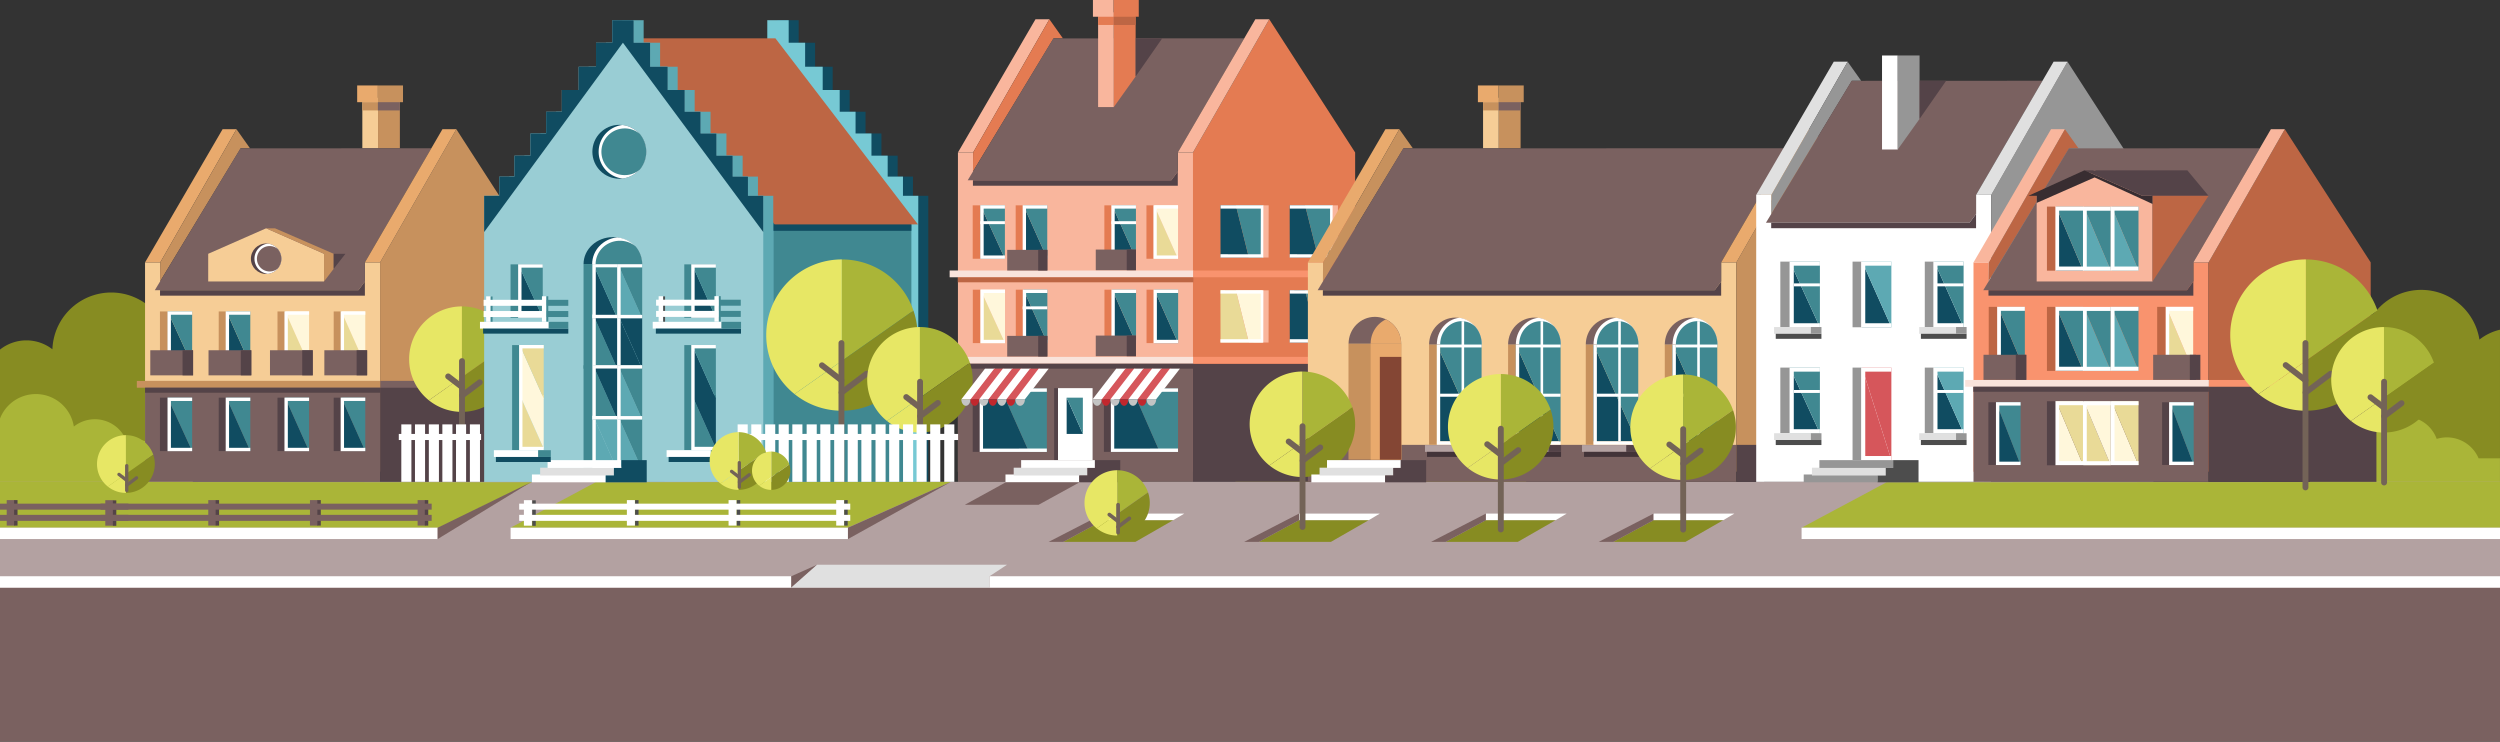 <svg xmlns="http://www.w3.org/2000/svg" viewBox="0 0 2834.65 840.95"><rect x="0" y="0" width="2834.65" height="840.95" fill="#333333" stroke="none"/><defs><style>.cls-1{fill:#878c22;}.cls-2{fill:#aab538;}.cls-3{fill:#f6cd96;}.cls-4{fill:#7a6160;}.cls-5{fill:#c7915d;}.cls-6{fill:#544348;}.cls-7{fill:#e9aa6d;}.cls-8{fill:#e7e765;}.cls-9{fill:#736357;}.cls-10{fill:#104c61;}.cls-11{fill:#77c9d4;}.cls-12{fill:#408891;}.cls-13{fill:#bd6644;}.cls-14{fill:#5da9b3;}.cls-15{fill:#99cdd4;}.cls-16{fill:#f9b69d;}.cls-17{fill:#e47b52;}.cls-18{fill:#e9da97;}.cls-19{fill:#fff7db;}.cls-20{fill:#fff;}.cls-21{fill:#f9e3db;}.cls-22{fill:#f9936e;}.cls-23{fill:#b3a1a1;}.cls-24{fill:#4d4d4d;}.cls-25{fill:#d6565b;}.cls-26{fill:#c4c4c4;}.cls-27{fill:#c1272d;}.cls-28{fill:#e0e0e0;}.cls-29{fill:#969696;}.cls-30{fill:#382d31;}.cls-31{fill:#423338;}.cls-32{fill:#844634;}</style></defs><title>Ресурс 1</title><g id="Слой_2" data-name="Слой 2"><g id="Слой_1-2" data-name="Слой 1"><path class="cls-1" d="M301.37,530.93a59.51,59.51,0,0,0,28.52-7.23h68.48V447.78h-42A59.85,59.85,0,0,0,283.7,414a58.69,58.69,0,0,0-91.64-25.95,66.74,66.74,0,0,0-132.63,8A48.06,48.06,0,0,0,0,396.39V523.7H272.85A59.51,59.51,0,0,0,301.37,530.93Z"/><path class="cls-1" d="M1662.4,413.11a66.74,66.74,0,0,0-132.63,8,48.11,48.11,0,0,0-75.66,51.66h-53.22v75.92h329.57V409.63a58.66,58.66,0,0,0-68.06,3.47Z"/><path class="cls-2" d="M155.17,577.07a38.89,38.89,0,0,0,18.64-4.73h44.76V522.72H191.14a39.12,39.12,0,0,0-47.51-22.06,38.36,38.36,0,0,0-59.9-17A43.62,43.62,0,0,0,0,474.58v97.76H136.53A38.89,38.89,0,0,0,155.17,577.07Z"/><path class="cls-1" d="M2745.38,328.68a66.73,66.73,0,0,0-66.69,64.44,48.06,48.06,0,0,0-59.43.28V520.7h215.38V373.86a58.53,58.53,0,0,0-23.32,11.22A66.76,66.76,0,0,0,2745.38,328.68Z"/><path class="cls-2" d="M2774.43,495.93a39.06,39.06,0,0,0-11.55,1.74,38.36,38.36,0,0,0-59.9-17,43.62,43.62,0,0,0-83.73-9.12v97.76h136.53a39.13,39.13,0,0,0,37.28,0h41.57V519.72H2810.4A39.08,39.08,0,0,0,2774.43,495.93Z"/><polygon class="cls-3" points="413.74 319.13 181.68 319.13 181.68 297.53 164.46 297.54 164.46 534.85 181.68 534.72 413.74 534.72 413.74 534.85 430.97 534.72 430.97 319.13 430.97 297.53 413.74 297.54 413.74 319.13"/><rect class="cls-4" x="164.46" y="431.94" width="266.51" height="114.4"/><polygon class="cls-5" points="430.97 297.53 430.97 534.72 614.82 534.72 614.82 297.53 517.42 146.5 430.97 297.53"/><rect class="cls-6" x="430.97" y="431.94" width="190.35" height="114.4"/><polygon class="cls-7" points="164.46 297.54 181.68 297.53 268.14 146.5 252.38 146.5 164.46 297.54"/><polygon class="cls-5" points="181.68 297.53 181.45 319.13 272.93 168.1 283.44 168.1 268.14 146.5 181.68 297.53"/><rect class="cls-3" x="410.84" y="110.89" width="17.79" height="57.27"/><rect class="cls-5" x="428.63" y="110.89" width="24.77" height="57.27"/><rect class="cls-7" x="404.98" y="96.89" width="23.47" height="18.98"/><rect class="cls-5" x="428.46" y="96.89" width="28.49" height="18.98"/><polygon class="cls-4" points="272.65 168.21 175.51 329.06 406.43 329.06 413.74 319.13 413.74 297.54 489.09 168.1 272.65 168.21"/><polygon class="cls-7" points="413.74 297.54 430.97 297.53 517.42 146.5 501.66 146.5 413.74 297.54"/><polygon class="cls-6" points="181.45 329.06 181.45 335.26 413.74 335.26 413.74 319.13 406.43 329.06 181.45 329.06"/><rect class="cls-5" x="410.84" y="115.87" width="17.79" height="9.34"/><rect class="cls-4" x="428.46" y="115.87" width="24.93" height="9.34"/><polygon class="cls-3" points="236.08 287.76 236.08 319.13 367.41 319.13 367.41 287.76 301.75 258.86 236.08 287.76"/><polygon class="cls-5" points="301.75 258.86 367.41 287.76 367.41 319.13 378.36 304.76 378.36 287.76 311.77 258.86 301.75 258.86"/><rect class="cls-5" x="155.17" y="431.94" width="276.36" height="7.67"/><rect class="cls-4" x="431.53" y="431.94" width="189.79" height="7.67"/><rect class="cls-6" x="164.46" y="439.61" width="267.07" height="5.72"/><path class="cls-2" d="M523.71,347.42V427.6l56.6-39.76A59.84,59.84,0,0,0,523.71,347.42Z"/><path class="cls-1" d="M523.71,427.6V467a59.85,59.85,0,0,0,56.6-79.2Z"/><path class="cls-8" d="M523.71,467V427.6l-37.42,26.29A59.56,59.56,0,0,0,523.71,467Z"/><path class="cls-8" d="M463.9,407.23a59.7,59.7,0,0,0,22.39,46.66l37.42-26.29V347.42A59.81,59.81,0,0,0,463.9,407.23Z"/><path class="cls-9" d="M523.85,406.13a3.34,3.34,0,0,0-3.34,3.34v114a3.34,3.34,0,1,0,6.67,0v-114A3.34,3.34,0,0,0,523.85,406.13Z"/><path class="cls-9" d="M541.77,430.95l-19.94,15a3.34,3.34,0,0,0,4,5.33l19.94-15a3.34,3.34,0,1,0-4-5.33Z"/><path class="cls-9" d="M525.88,436.22l-15.51-11.92a3.34,3.34,0,1,0-4.06,5.29l15.51,11.92a3.34,3.34,0,1,0,4.06-5.29Z"/><polygon class="cls-10" points="1035.15 200.21 1017.81 200.21 1017.81 176.49 999.42 176.49 999.42 151.32 981.41 151.32 981.41 126.67 963.41 126.67 963.41 102.06 944.14 102.06 944.14 75.68 924.22 75.68 924.22 48.42 905.58 48.42 905.58 22.93 893.37 22.93 881.3 22.93 881.3 48.42 862.88 48.42 862.88 75.68 843.18 75.68 843.18 102.06 824.13 102.06 824.13 126.67 806.34 126.67 806.34 151.32 788.53 151.32 788.53 176.49 770.34 176.49 770.34 200.21 753.2 200.21 753.2 222.02 736.03 222.02 736.03 546.82 893.37 546.34 1052.52 546.82 1052.52 222.02 1035.15 222.02 1035.15 200.21"/><polygon class="cls-11" points="1023.83 200.21 1006.5 200.21 1006.5 176.49 988.11 176.49 988.11 151.32 970.09 151.32 970.09 126.67 952.1 126.67 952.1 102.06 932.82 102.06 932.82 75.68 912.9 75.68 912.9 48.42 894.26 48.42 894.26 22.93 882.06 22.93 869.99 22.93 869.99 48.42 851.56 48.42 851.56 75.68 831.87 75.68 831.87 102.06 812.81 102.06 812.81 126.67 795.02 126.67 795.02 151.32 777.21 151.32 777.21 176.49 759.03 176.49 759.03 200.21 741.88 200.21 741.88 222.02 724.72 222.02 724.72 546.82 882.06 546.34 1041.2 546.82 1041.2 222.02 1023.83 222.02 1023.83 200.21"/><rect class="cls-12" x="876.76" y="254.42" width="156.62" height="292.4"/><rect class="cls-10" x="876.76" y="250.44" width="156.62" height="11.28"/><polygon class="cls-13" points="707.2 43.44 878.28 254.41 1040.8 254.41 879.2 43.44 707.2 43.44"/><polygon class="cls-14" points="859.39 200.21 842.05 200.21 842.05 176.49 823.66 176.49 823.66 151.32 805.65 151.32 805.65 126.67 787.65 126.67 787.65 102.06 768.38 102.06 768.38 75.68 748.46 75.68 748.46 48.42 729.82 48.42 729.82 22.93 717.61 22.93 705.54 22.93 705.54 48.42 687.12 48.42 687.12 75.68 667.42 75.68 667.42 102.06 648.37 102.06 648.37 126.67 630.58 126.67 630.58 151.32 612.76 151.32 612.76 176.49 594.58 176.49 594.58 200.21 577.44 200.21 577.44 222.02 560.27 222.02 560.27 546.82 717.61 546.34 876.76 546.82 876.76 222.02 859.39 222.02 859.39 200.21"/><polygon class="cls-15" points="848.07 200.21 830.73 200.21 830.73 176.49 812.35 176.49 812.35 151.32 794.33 151.32 794.33 126.67 776.34 126.67 776.34 102.06 757.06 102.06 757.06 75.68 737.14 75.68 737.14 48.42 718.5 48.42 718.5 22.93 706.3 22.93 694.23 22.93 694.23 48.42 675.8 48.42 675.8 75.68 656.11 75.68 656.11 102.06 637.05 102.06 637.05 126.67 619.26 126.67 619.26 151.32 601.45 151.32 601.45 176.49 583.27 176.49 583.27 200.21 566.13 200.21 566.13 222.02 548.95 222.02 548.95 546.82 706.3 546.34 865.44 546.82 865.44 222.02 848.07 222.02 848.07 200.21"/><polygon class="cls-10" points="848.07 200.21 830.73 200.21 830.73 176.49 812.35 176.49 812.35 151.32 794.33 151.32 794.33 126.67 776.34 126.67 776.34 102.06 757.06 102.06 757.06 75.68 737.14 75.68 737.14 48.42 718.5 48.42 718.5 22.93 706.3 22.93 694.23 22.93 694.23 48.42 675.8 48.42 675.8 75.68 656.11 75.68 656.11 102.06 637.05 102.06 637.05 126.67 619.26 126.67 619.26 151.32 601.45 151.32 601.45 176.49 583.27 176.49 583.27 200.21 566.13 200.21 566.13 222.02 548.95 222.02 548.95 263.11 706.3 48.42 865.44 263.11 865.44 222.02 848.07 222.02 848.07 200.21"/><polygon class="cls-16" points="1335.46 194.47 1103.4 194.47 1103.4 172.87 1086.17 172.88 1086.17 534.85 1103.4 534.72 1335.46 534.72 1335.46 534.85 1352.68 534.72 1352.68 194.47 1352.68 172.87 1335.46 172.88 1335.46 194.47"/><rect class="cls-4" x="1086.17" y="412.46" width="266.51" height="133.88"/><polygon class="cls-17" points="1352.68 172.87 1352.68 534.72 1536.54 534.72 1536.54 172.87 1439.14 21.84 1352.68 172.87"/><rect class="cls-6" x="1352.68" y="412.46" width="190.35" height="133.88"/><polygon class="cls-16" points="1086.17 172.88 1103.4 172.87 1189.85 21.84 1174.09 21.84 1086.17 172.88"/><polygon class="cls-17" points="1103.4 172.87 1103.17 194.47 1194.64 43.44 1205.16 43.44 1189.85 21.84 1103.4 172.87"/><polygon class="cls-4" points="1194.37 43.55 1097.23 204.4 1328.15 204.4 1335.46 194.47 1335.46 172.88 1410.81 43.44 1194.37 43.55"/><polygon class="cls-16" points="1335.46 172.88 1352.68 172.87 1439.14 21.84 1423.38 21.84 1335.46 172.88"/><polygon class="cls-6" points="1103.17 204.4 1103.17 210.6 1335.46 210.6 1335.46 194.47 1328.15 204.4 1103.17 204.4"/><rect class="cls-16" x="1245.1" y="14" width="17.79" height="107.4"/><polygon class="cls-17" points="1262.88 121.4 1287.65 86.72 1287.65 14 1262.88 14 1262.88 121.4"/><rect class="cls-16" x="1239.24" width="23.47" height="18.98"/><rect class="cls-17" x="1262.71" width="28.49" height="18.98"/><rect class="cls-17" x="1245.1" y="18.98" width="17.79" height="9.34"/><rect class="cls-13" x="1262.71" y="18.98" width="24.93" height="9.34"/><polygon class="cls-6" points="1287.65 86.72 1317.82 43.44 1287.65 43.44 1287.65 86.72"/><polygon class="cls-18" points="323.39 413.7 350.45 413.7 323.39 353.14 323.39 413.7"/><polygon class="cls-19" points="350.45 413.7 350.45 353.14 323.39 353.14 350.45 413.7"/><polygon class="cls-18" points="387.11 413.7 414.17 413.7 387.11 353.14 387.11 413.7"/><polygon class="cls-19" points="414.17 413.7 414.17 353.14 387.11 353.14 414.17 413.7"/><polygon class="cls-10" points="190.11 413.7 217.87 413.7 190.11 353.14 190.11 413.7"/><polygon class="cls-12" points="217.87 413.7 217.87 353.14 190.11 353.14 217.87 413.7"/><polygon class="cls-10" points="256.75 413.7 283.81 413.7 256.75 353.14 256.75 413.7"/><polygon class="cls-12" points="283.81 413.7 283.81 353.14 256.75 353.14 283.81 413.7"/><polygon class="cls-10" points="323.39 511.47 350.45 511.47 323.39 450.91 323.39 511.47"/><polygon class="cls-12" points="350.45 511.47 350.45 450.91 323.39 450.91 350.45 511.47"/><polygon class="cls-10" points="387.11 511.47 414.17 511.47 387.11 450.91 387.11 511.47"/><polygon class="cls-12" points="414.17 511.47 414.17 450.91 387.11 450.91 414.17 511.47"/><polygon class="cls-10" points="190.11 511.47 217.87 511.47 190.11 450.91 190.11 511.47"/><polygon class="cls-12" points="217.87 511.47 217.87 450.91 190.11 450.91 217.87 511.47"/><polygon class="cls-10" points="256.75 511.47 283.81 511.47 256.75 450.91 256.75 511.47"/><polygon class="cls-12" points="283.81 511.47 283.81 450.91 256.75 450.91 283.81 511.47"/><rect class="cls-5" x="181.36" y="353.14" width="8.76" height="60.56"/><rect class="cls-5" x="248" y="353.14" width="8.76" height="60.56"/><rect class="cls-5" x="314.64" y="353.14" width="8.76" height="60.56"/><rect class="cls-5" x="378.36" y="353.14" width="8.76" height="60.56"/><rect class="cls-6" x="181.36" y="450.91" width="8.76" height="60.56"/><rect class="cls-6" x="248" y="450.91" width="8.76" height="60.56"/><rect class="cls-6" x="314.64" y="450.91" width="8.76" height="60.56"/><rect class="cls-6" x="378.36" y="450.91" width="8.76" height="60.56"/><polygon class="cls-20" points="189.97 413.8 217.87 413.8 217.87 409.99 193.78 409.99 193.78 356.88 217.87 356.88 217.87 353.07 189.97 353.07 189.97 413.8"/><polygon class="cls-20" points="255.91 413.8 283.81 413.8 283.81 409.99 259.72 409.99 259.72 356.88 283.81 356.88 283.81 353.07 255.91 353.07 255.91 413.8"/><polygon class="cls-20" points="322.54 413.79 350.45 413.79 350.45 409.98 326.36 409.98 326.36 356.87 350.45 356.87 350.45 353.05 322.54 353.05 322.54 413.79"/><polygon class="cls-20" points="386.26 413.79 414.17 413.79 414.17 409.98 390.08 409.98 390.08 356.87 414.17 356.87 414.17 353.05 386.26 353.05 386.26 413.79"/><polygon class="cls-20" points="189.97 511.57 217.87 511.57 217.87 507.76 193.78 507.76 193.78 454.65 217.87 454.65 217.87 450.83 189.97 450.83 189.97 511.57"/><polygon class="cls-20" points="255.91 511.57 283.81 511.57 283.81 507.76 259.72 507.76 259.72 454.65 283.81 454.65 283.81 450.83 255.91 450.83 255.91 511.57"/><polygon class="cls-20" points="322.54 511.56 350.45 511.56 350.45 507.75 326.36 507.75 326.36 454.63 350.45 454.63 350.45 450.82 322.54 450.82 322.54 511.56"/><polygon class="cls-20" points="386.26 511.56 414.17 511.56 414.17 507.75 390.08 507.75 390.08 454.63 414.17 454.63 414.17 450.82 386.26 450.82 386.26 511.56"/><polygon class="cls-12" points="784.64 508.54 811.7 508.54 784.64 447.98 784.64 508.54"/><polygon class="cls-10" points="811.7 508.54 811.7 447.98 784.64 447.98 811.7 508.54"/><polygon class="cls-12" points="672.51 418.08 699.94 418.08 672.51 356.7 672.51 418.08"/><polygon class="cls-10" points="699.94 418.08 699.94 356.7 672.51 356.7 699.94 418.08"/><polygon class="cls-10" points="784.64 451.85 811.7 451.85 784.64 391.29 784.64 451.85"/><polygon class="cls-12" points="811.7 451.85 811.7 391.29 784.64 391.29 811.7 451.85"/><polygon class="cls-10" points="784.64 360.31 811.7 360.31 784.64 299.75 784.64 360.31"/><polygon class="cls-12" points="811.7 360.31 811.7 299.75 784.64 299.75 811.7 360.31"/><polygon class="cls-10" points="587.64 360.31 615.4 360.31 587.64 299.75 587.64 360.31"/><polygon class="cls-12" points="615.4 360.31 615.4 299.75 587.64 299.75 615.4 360.31"/><rect class="cls-12" x="661.65" y="299.42" width="11.07" height="118.66"/><rect class="cls-12" x="775.89" y="391.29" width="8.76" height="119.15"/><rect class="cls-12" x="578.89" y="299.75" width="8.76" height="60.56"/><rect class="cls-12" x="775.89" y="299.75" width="8.76" height="60.56"/><polygon class="cls-20" points="671.66 418.18 699.94 418.18 699.94 414.31 675.52 414.31 675.52 360.47 699.94 360.47 699.94 356.61 671.66 356.61 671.66 418.18"/><polygon class="cls-10" points="700.72 418.17 728.15 418.17 700.72 356.78 700.72 418.17"/><polygon class="cls-10" points="728.15 418.17 728.15 356.78 700.72 356.78 728.15 418.17"/><polygon class="cls-20" points="699.87 418.26 728.15 418.26 728.15 414.39 703.73 414.39 703.73 360.56 728.15 360.56 728.15 356.69 699.87 356.69 699.87 418.26"/><polygon class="cls-10" points="672.51 360.73 699.94 360.73 672.51 299.34 672.51 360.73"/><polygon class="cls-12" points="699.94 360.73 699.94 299.34 672.51 299.34 699.94 360.73"/><polygon class="cls-20" points="671.66 360.82 699.94 360.82 699.94 356.95 675.52 356.95 675.52 303.12 699.94 303.12 699.94 299.25 671.66 299.25 671.66 360.82"/><polygon class="cls-14" points="700.72 360.81 728.15 360.81 700.72 299.42 700.72 360.81"/><polygon class="cls-12" points="728.15 360.81 728.15 299.42 700.72 299.42 728.15 360.81"/><polygon class="cls-20" points="699.87 360.9 728.15 360.9 728.15 357.04 703.73 357.04 703.73 303.2 728.15 303.2 728.15 299.33 699.87 299.33 699.87 360.9"/><polygon class="cls-14" points="672.51 532.82 699.94 532.82 672.51 471.44 672.51 532.82"/><polygon class="cls-14" points="699.94 532.82 699.94 471.44 672.51 471.44 699.94 532.82"/><rect class="cls-12" x="661.65" y="414.16" width="11.07" height="118.66"/><polygon class="cls-20" points="671.66 532.91 699.94 532.91 699.94 529.05 675.52 529.05 675.52 475.21 699.94 475.21 699.94 471.35 671.66 471.35 671.66 532.91"/><polygon class="cls-14" points="700.72 532.9 728.15 532.9 700.72 471.52 700.72 532.9"/><polygon class="cls-12" points="728.15 532.9 728.15 471.52 700.72 471.52 728.15 532.9"/><polygon class="cls-20" points="699.87 533 728.15 533 728.15 529.13 703.73 529.13 703.73 475.29 728.15 475.29 728.15 471.43 699.87 471.43 699.87 533"/><polygon class="cls-12" points="672.51 475.46 699.94 475.46 672.51 414.08 672.51 475.46"/><polygon class="cls-10" points="699.94 475.46 699.94 414.08 672.51 414.08 699.94 475.46"/><polygon class="cls-20" points="671.66 475.55 699.94 475.55 699.94 471.69 675.52 471.69 675.52 417.85 699.94 417.85 699.94 413.99 671.66 413.99 671.66 475.55"/><polygon class="cls-14" points="700.72 475.55 728.15 475.55 700.72 414.16 700.72 475.55"/><polygon class="cls-12" points="728.15 475.55 728.15 414.16 700.72 414.16 728.15 475.55"/><polygon class="cls-20" points="699.87 475.64 728.15 475.64 728.15 471.77 703.73 471.77 703.73 417.94 728.15 417.94 728.15 414.07 699.87 414.07 699.87 475.64"/><polygon class="cls-20" points="783.79 510.44 811.7 510.44 811.7 506.63 787.61 506.63 787.61 395.01 811.7 395.01 811.7 391.2 783.79 391.2 783.79 510.44"/><polygon class="cls-18" points="589.42 508.54 616.48 508.54 589.42 447.98 589.42 508.54"/><polygon class="cls-19" points="616.48 508.54 616.48 447.98 589.42 447.98 616.48 508.54"/><polygon class="cls-19" points="589.42 451.85 616.48 451.85 589.42 391.29 589.42 451.85"/><polygon class="cls-18" points="616.48 451.85 616.48 391.29 589.42 391.29 616.48 451.85"/><rect class="cls-12" x="580.67" y="391.29" width="8.76" height="119.15"/><polygon class="cls-20" points="588.58 510.44 616.48 510.44 616.48 506.63 592.39 506.63 592.39 395.01 616.48 395.01 616.48 391.2 588.58 391.2 588.58 510.44"/><polygon class="cls-20" points="587.5 360.41 615.4 360.41 615.4 356.6 591.31 356.6 591.31 303.48 615.4 303.48 615.4 299.67 587.5 299.67 587.5 360.41"/><polygon class="cls-20" points="783.79 360.39 811.7 360.39 811.7 356.58 787.61 356.58 787.61 303.47 811.7 303.47 811.7 299.66 783.79 299.66 783.79 360.39"/><path class="cls-10" d="M694.92,268.87c-18.37,0-33.26,13.68-33.26,30.56h66.53C728.18,282.55,713.29,268.87,694.92,268.87Z"/><path class="cls-20" d="M699.81,269.09c-16,1.76-28.37,14.66-28.37,30.34h56.75C728.18,283.75,715.78,270.85,699.81,269.09Z"/><path class="cls-12" d="M702.87,273c-15.18,0-27.49,11.85-27.49,26.47h52.78a30.88,30.88,0,0,0-7.54-20.2A28,28,0,0,0,702.87,273Z"/><rect class="cls-20" x="1199.61" y="440.1" width="39.23" height="81.62"/><polygon class="cls-10" points="1261.06 389.03 1288.12 389.03 1261.06 328.48 1261.06 389.03"/><polygon class="cls-12" points="1288.12 389.03 1288.12 328.48 1261.06 328.48 1288.12 389.03"/><polygon class="cls-10" points="1308.78 389.03 1335.84 389.03 1308.78 328.48 1308.78 389.03"/><polygon class="cls-12" points="1335.84 389.03 1335.84 328.48 1308.78 328.48 1335.84 389.03"/><polygon class="cls-18" points="1111.78 389.03 1139.54 389.03 1111.78 328.48 1111.78 389.03"/><polygon class="cls-19" points="1139.54 389.03 1139.54 328.48 1111.78 328.48 1139.54 389.03"/><polygon class="cls-10" points="1160.51 389.03 1187.57 389.03 1160.51 328.48 1160.51 389.03"/><polygon class="cls-12" points="1187.57 389.03 1187.57 328.48 1160.51 328.48 1187.57 389.03"/><polygon class="cls-10" points="1260.41 440.45 1260.41 455.45 1260.41 512.3 1314.96 512.35 1283.46 440.48 1260.41 440.45"/><polygon class="cls-12" points="1314.96 512.35 1335.72 512.43 1335.72 440.45 1283.46 440.48 1314.96 512.35"/><rect class="cls-17" x="1103.02" y="328.47" width="8.76" height="60.56"/><rect class="cls-17" x="1151.76" y="328.47" width="8.76" height="60.56"/><rect class="cls-17" x="1252.3" y="328.47" width="8.76" height="60.56"/><rect class="cls-17" x="1300.02" y="328.47" width="8.76" height="60.56"/><rect class="cls-6" x="1251.66" y="440.53" width="8.76" height="71.83"/><rect class="cls-6" x="1195.23" y="440.1" width="4.38" height="82.62"/><polygon class="cls-20" points="1111.63 389.13 1139.54 389.13 1139.54 385.32 1115.44 385.32 1115.44 332.21 1139.54 332.21 1139.54 328.4 1111.63 328.4 1111.63 389.13"/><polygon class="cls-20" points="1159.66 389.13 1187.57 389.13 1187.57 385.32 1163.48 385.32 1163.48 332.21 1187.57 332.21 1187.57 328.4 1159.66 328.4 1159.66 389.13"/><polygon class="cls-10" points="1209.44 492.02 1227.82 492.02 1209.44 450.89 1209.44 492.02"/><polygon class="cls-12" points="1227.82 492.02 1227.82 450.89 1209.44 450.89 1227.82 492.02"/><polygon class="cls-20" points="1260.21 389.12 1288.12 389.12 1288.12 385.31 1264.02 385.31 1264.02 332.2 1288.12 332.2 1288.12 328.39 1260.21 328.39 1260.21 389.12"/><polygon class="cls-20" points="1307.93 389.12 1335.84 389.12 1335.84 385.31 1311.74 385.31 1311.74 332.2 1335.84 332.2 1335.84 328.39 1307.93 328.39 1307.93 389.12"/><polygon class="cls-10" points="1260.94 293.37 1288 293.37 1260.94 232.82 1260.94 293.37"/><polygon class="cls-12" points="1288 293.37 1288 232.82 1260.94 232.82 1288 293.37"/><polygon class="cls-18" points="1308.66 293.37 1335.72 293.37 1308.66 232.82 1308.66 293.37"/><polygon class="cls-19" points="1335.72 293.37 1335.72 232.82 1308.66 232.82 1335.72 293.37"/><polygon class="cls-10" points="1111.66 293.37 1139.42 293.37 1111.66 232.82 1111.66 293.37"/><polygon class="cls-12" points="1139.42 293.37 1139.42 232.82 1111.66 232.82 1139.42 293.37"/><polygon class="cls-10" points="1160.39 293.37 1187.45 293.37 1160.39 232.82 1160.39 293.37"/><polygon class="cls-12" points="1187.45 293.37 1187.45 232.82 1160.39 232.82 1187.45 293.37"/><rect class="cls-17" x="1102.91" y="232.82" width="8.76" height="60.56"/><rect class="cls-17" x="1151.64" y="232.82" width="8.76" height="60.56"/><rect class="cls-17" x="1252.19" y="232.82" width="8.76" height="60.56"/><rect class="cls-17" x="1299.91" y="232.82" width="8.76" height="60.56"/><polygon class="cls-20" points="1111.52 293.48 1139.42 293.48 1139.42 289.66 1115.33 289.66 1115.33 236.55 1139.42 236.55 1139.42 232.74 1111.52 232.74 1111.52 293.48"/><polygon class="cls-20" points="1159.55 293.48 1187.45 293.48 1187.45 289.66 1163.36 289.66 1163.36 236.55 1187.45 236.55 1187.45 232.74 1159.55 232.74 1159.55 293.48"/><polygon class="cls-20" points="1260.1 293.46 1288 293.46 1288 289.65 1263.91 289.65 1263.91 236.54 1288 236.54 1288 232.73 1260.1 232.73 1260.1 293.46"/><polygon class="cls-20" points="1307.81 293.46 1335.72 293.46 1335.72 289.65 1311.63 289.65 1311.63 236.54 1335.72 236.54 1335.72 232.73 1307.81 232.73 1307.81 293.46"/><polygon class="cls-20" points="1335.72 444.22 1335.72 440.41 1259.57 440.44 1259.57 512.44 1335.72 512.42 1335.72 508.6 1263.38 508.63 1263.38 444.25 1335.72 444.22"/><polygon class="cls-10" points="1383.81 232.73 1383.81 247.73 1383.92 291.92 1416.03 291.97 1401.29 232.75 1383.81 232.73"/><polygon class="cls-12" points="1401.29 232.75 1416.03 291.97 1431.77 292.05 1431.65 232.73 1401.29 232.75"/><polygon class="cls-16" points="1431.73 292.01 1438.38 292.01 1438.5 232.84 1431.85 232.84 1431.73 292.01"/><polygon class="cls-20" points="1383.92 236.54 1429.6 236.56 1429.48 288.28 1383.81 288.26 1383.81 292.07 1432.38 292.1 1432.49 232.75 1383.92 232.73 1383.92 236.54"/><polygon class="cls-18" points="1383.81 329.08 1383.81 344.08 1383.92 388.27 1416.03 388.32 1401.29 329.11 1383.81 329.08"/><polygon class="cls-19" points="1401.29 329.11 1416.03 388.32 1431.77 388.4 1431.65 329.08 1401.29 329.11"/><polygon class="cls-16" points="1431.73 388.36 1438.38 388.36 1438.5 329.19 1431.85 329.19 1431.73 388.36"/><polygon class="cls-20" points="1383.92 332.89 1429.6 332.92 1429.48 384.64 1383.81 384.61 1383.81 388.43 1432.38 388.45 1432.49 329.11 1383.92 329.08 1383.92 332.89"/><polygon class="cls-10" points="1462.34 232.73 1462.34 247.73 1462.45 291.92 1494.56 291.97 1479.81 232.75 1462.34 232.73"/><polygon class="cls-12" points="1479.81 232.75 1494.56 291.97 1510.3 292.05 1510.18 232.73 1479.81 232.75"/><polygon class="cls-16" points="1510.26 292.01 1516.91 292.01 1517.03 232.84 1510.38 232.84 1510.26 292.01"/><polygon class="cls-20" points="1462.45 236.54 1508.13 236.56 1508.01 288.28 1462.34 288.26 1462.34 292.07 1510.9 292.1 1511.02 232.75 1462.45 232.73 1462.45 236.54"/><polygon class="cls-10" points="1462.34 329.08 1462.34 344.08 1462.45 388.27 1494.56 388.32 1479.81 329.11 1462.34 329.08"/><polygon class="cls-12" points="1479.81 329.11 1494.56 388.32 1510.3 388.4 1510.18 329.08 1479.81 329.11"/><polygon class="cls-16" points="1510.26 388.36 1516.91 388.36 1517.03 329.19 1510.38 329.19 1510.26 388.36"/><polygon class="cls-20" points="1462.45 332.89 1508.13 332.92 1508.01 384.64 1462.34 384.61 1462.34 388.43 1510.9 388.45 1511.02 329.11 1462.45 329.08 1462.45 332.89"/><polygon class="cls-10" points="1111.66 440.45 1111.66 455.45 1111.66 512.3 1166.72 512.35 1134.71 440.48 1111.66 440.45"/><polygon class="cls-12" points="1166.72 512.35 1186.97 512.43 1186.97 440.45 1134.71 440.48 1166.72 512.35"/><rect class="cls-6" x="1102.91" y="440.53" width="8.76" height="71.83"/><polygon class="cls-20" points="1186.97 444.22 1186.97 440.41 1110.82 440.44 1110.82 512.44 1186.97 512.42 1186.97 508.6 1114.63 508.63 1114.63 444.25 1186.97 444.22"/><rect class="cls-21" x="1076.76" y="404.66" width="276.36" height="7.67"/><rect class="cls-22" x="1353.12" y="404.66" width="189.79" height="7.67"/><rect class="cls-6" x="1086.05" y="412.33" width="267.07" height="5.72"/><rect class="cls-21" x="1076.76" y="306.72" width="276.36" height="7.67"/><rect class="cls-22" x="1353.12" y="306.72" width="189.79" height="7.67"/><rect class="cls-13" x="1086.05" y="314.38" width="267.07" height="5.72"/><path class="cls-2" d="M954.57,294.17v115l81.16-57A85.8,85.8,0,0,0,954.57,294.17Z"/><path class="cls-1" d="M954.57,409.14V465.7a85.82,85.82,0,0,0,81.16-113.56Z"/><path class="cls-8" d="M954.57,465.7V409.14l-53.66,37.69A85.4,85.4,0,0,0,954.57,465.7Z"/><path class="cls-8" d="M868.8,379.93a85.6,85.6,0,0,0,32.11,66.9l53.66-37.69v-115A85.77,85.77,0,0,0,868.8,379.93Z"/><path class="cls-9" d="M954.08,385.68a3.34,3.34,0,0,0-3.34,3.34V552.46a3.34,3.34,0,0,0,6.67,0V389A3.34,3.34,0,0,0,954.08,385.68Z"/><path class="cls-9" d="M980.66,421l-28.59,21.56a3.34,3.34,0,0,0,4,5.33l28.59-21.56a3.34,3.34,0,0,0-4-5.33Z"/><path class="cls-9" d="M956.11,428.54l-22.24-17.09a3.34,3.34,0,0,0-4.06,5.29L952,433.83a3.33,3.33,0,1,0,4.06-5.29Z"/><path class="cls-2" d="M1043.1,370.83V451l56.6-39.76A59.84,59.84,0,0,0,1043.1,370.83Z"/><path class="cls-1" d="M1043.1,451v39.44a59.85,59.85,0,0,0,56.6-79.2Z"/><path class="cls-8" d="M1043.1,490.46V451l-37.42,26.29A59.56,59.56,0,0,0,1043.1,490.46Z"/><path class="cls-8" d="M983.29,430.65a59.7,59.7,0,0,0,22.39,46.66L1043.1,451V370.83A59.81,59.81,0,0,0,983.29,430.65Z"/><path class="cls-9" d="M1043.23,429.54a3.34,3.34,0,0,0-3.34,3.34v114a3.34,3.34,0,1,0,6.67,0v-114A3.34,3.34,0,0,0,1043.23,429.54Z"/><path class="cls-9" d="M1061.16,454.36l-19.94,15a3.34,3.34,0,0,0,4,5.33l19.94-15a3.34,3.34,0,1,0-4-5.33Z"/><path class="cls-9" d="M1045.27,459.64l-15.51-11.92a3.34,3.34,0,1,0-4.06,5.29l15.51,11.92a3.34,3.34,0,0,0,4.07-5.29Z"/><rect class="cls-23" y="546.34" width="2834.65" height="120.4"/><rect class="cls-4" y="666.74" width="2834.65" height="174.21"/><polygon class="cls-2" points="603.13 546.86 0 546.38 0 598.34 497.68 598.34 603.13 546.86"/><rect class="cls-20" y="598.34" width="496.23" height="12.86"/><rect class="cls-20" y="653.37" width="897.2" height="12.86"/><rect class="cls-20" x="1121.97" y="653.37" width="1712.67" height="12.86"/><polygon class="cls-4" points="496.23 611.21 601.68 546.86 496.23 598.34 496.23 611.21"/><polygon class="cls-2" points="675.24 546.86 578.94 598.34 961.05 598.34 1078.27 546.34 1002.59 546.43 675.24 546.86"/><rect class="cls-20" x="578.94" y="598.34" width="382.47" height="12.86"/><polygon class="cls-4" points="961.49 611.21 1078.27 546.34 961.49 598.34 961.49 611.21"/><polygon class="cls-2" points="2042.75 598.34 2834.65 598.34 2834.65 546.49 2139.06 546.86 2042.75 598.34"/><rect class="cls-20" x="2042.75" y="598.34" width="791.89" height="12.86"/><polygon class="cls-4" points="897.2 666.24 926.47 640.34 897.2 653.37 897.2 666.24"/><polygon class="cls-1" points="1205.68 614.37 1287.44 614.37 1330.29 589.77 1251.23 589.77 1205.68 614.37"/><polygon class="cls-4" points="1205.68 614.37 1251.23 589.77 1251.23 582.32 1189.06 614.37 1205.68 614.37"/><polygon class="cls-20" points="1251.23 589.77 1330.29 589.77 1342.85 582.32 1251.23 582.32 1251.23 589.77"/><polygon class="cls-1" points="1427.38 614.37 1509.14 614.37 1551.99 589.77 1472.93 589.77 1427.38 614.37"/><polygon class="cls-4" points="1427.38 614.37 1472.93 589.77 1472.93 582.32 1410.76 614.37 1427.38 614.37"/><polygon class="cls-20" points="1472.93 589.77 1551.99 589.77 1564.55 582.32 1472.93 582.32 1472.93 589.77"/><polygon class="cls-1" points="1639.28 614.37 1721.04 614.37 1763.89 589.77 1684.83 589.77 1639.28 614.37"/><polygon class="cls-4" points="1639.28 614.37 1684.83 589.77 1684.83 582.32 1622.66 614.37 1639.28 614.37"/><polygon class="cls-20" points="1684.83 589.77 1763.89 589.77 1776.45 582.32 1684.83 582.32 1684.83 589.77"/><polygon class="cls-1" points="1829.38 614.37 1911.15 614.37 1953.99 589.77 1874.94 589.77 1829.38 614.37"/><polygon class="cls-4" points="1829.38 614.37 1874.94 589.77 1874.94 582.32 1812.77 614.37 1829.38 614.37"/><polygon class="cls-20" points="1874.94 589.77 1953.99 589.77 1966.56 582.32 1874.94 582.32 1874.94 589.77"/><rect class="cls-20" x="455.03" y="481.19" width="11.44" height="65.15"/><rect class="cls-20" x="470.52" y="481.19" width="11.44" height="65.15"/><rect class="cls-20" x="486.24" y="481.19" width="11.44" height="65.15"/><rect class="cls-20" x="501.57" y="481.19" width="11.44" height="65.15"/><rect class="cls-20" x="517.06" y="481.19" width="11.44" height="65.15"/><rect class="cls-20" x="532.78" y="481.19" width="11.44" height="65.15"/><rect class="cls-20" x="452.18" y="492.02" width="93.31" height="6.91"/><rect class="cls-20" x="836.36" y="481.19" width="11.44" height="65.15"/><rect class="cls-20" x="851.85" y="481.19" width="11.44" height="65.15"/><rect class="cls-20" x="867.57" y="481.19" width="11.44" height="65.15"/><rect class="cls-20" x="882.9" y="481.19" width="11.44" height="65.15"/><rect class="cls-20" x="898.38" y="481.19" width="11.44" height="65.15"/><rect class="cls-20" x="832.55" y="492.02" width="93.31" height="6.91"/><rect class="cls-20" x="914.63" y="481.19" width="11.44" height="65.15"/><rect class="cls-20" x="930.11" y="481.19" width="11.44" height="65.15"/><rect class="cls-20" x="945.84" y="481.19" width="11.44" height="65.15"/><rect class="cls-20" x="961.17" y="481.19" width="11.44" height="65.15"/><rect class="cls-20" x="976.65" y="481.19" width="11.44" height="65.15"/><rect class="cls-20" x="911.77" y="492.02" width="93.31" height="6.91"/><rect class="cls-20" x="992.71" y="481.19" width="11.44" height="65.15"/><rect class="cls-20" x="1008.19" y="481.19" width="11.44" height="65.15"/><rect class="cls-20" x="1023.92" y="481.19" width="11.44" height="65.15"/><rect class="cls-20" x="1039.25" y="481.19" width="11.44" height="65.15"/><rect class="cls-20" x="1054.73" y="481.19" width="11.44" height="65.15"/><rect class="cls-20" x="989.85" y="492.02" width="93.31" height="6.91"/><rect class="cls-20" x="1070.64" y="481.19" width="11.44" height="65.15"/><rect class="cls-20" x="1014.21" y="492.02" width="72.14" height="6.91"/><rect class="cls-20" x="594.02" y="567.13" width="9.11" height="28.91"/><rect class="cls-20" x="710.79" y="567.04" width="9.11" height="28.91"/><rect class="cls-20" x="826.09" y="567.04" width="9.11" height="28.91"/><rect class="cls-20" x="948.15" y="567.04" width="9.11" height="28.91"/><rect class="cls-24" x="957.26" y="567.04" width="3.91" height="28.91"/><rect class="cls-24" x="835.42" y="567.04" width="3.91" height="28.91"/><rect class="cls-24" x="720.11" y="567.04" width="3.91" height="28.91"/><rect class="cls-24" x="603.56" y="567.31" width="3.91" height="28.91"/><rect class="cls-20" x="588.68" y="571.08" width="375.4" height="6.8"/><rect class="cls-20" x="588.68" y="583.77" width="375.4" height="6.8"/><rect class="cls-20" x="551.22" y="336.01" width="4.93" height="28.91"/><rect class="cls-20" x="614.49" y="335.93" width="4.93" height="28.91"/><rect class="cls-12" x="619.54" y="335.93" width="2.12" height="28.91"/><rect class="cls-12" x="556.39" y="336.19" width="2.12" height="28.91"/><rect class="cls-20" x="548.33" y="339.96" width="71.09" height="6.8"/><rect class="cls-20" x="548.33" y="352.66" width="71.09" height="6.8"/><rect class="cls-12" x="619.54" y="339.96" width="24.82" height="6.8"/><rect class="cls-12" x="619.54" y="352.66" width="24.82" height="6.8"/><rect class="cls-20" x="746.8" y="335.88" width="4.93" height="28.91"/><rect class="cls-20" x="810.07" y="335.8" width="4.93" height="28.91"/><rect class="cls-12" x="815.11" y="335.8" width="2.12" height="28.91"/><rect class="cls-24" x="751.97" y="336.06" width="2.12" height="28.91"/><rect class="cls-20" x="743.91" y="339.83" width="71.09" height="6.8"/><rect class="cls-20" x="743.91" y="352.53" width="71.09" height="6.8"/><rect class="cls-12" x="815.11" y="339.83" width="24.82" height="6.8"/><rect class="cls-12" x="815.11" y="352.53" width="24.82" height="6.8"/><rect class="cls-4" x="119.38" y="567.13" width="9.11" height="28.91"/><rect class="cls-4" x="236.16" y="567.04" width="9.11" height="28.91"/><rect class="cls-4" x="351.45" y="567.04" width="9.11" height="28.91"/><rect class="cls-4" x="473.52" y="567.04" width="9.11" height="28.91"/><rect class="cls-6" x="481.67" y="567.04" width="3.91" height="28.91"/><rect class="cls-6" x="359.83" y="567.04" width="3.91" height="28.91"/><rect class="cls-6" x="244.52" y="567.04" width="3.91" height="28.91"/><rect class="cls-6" x="127.97" y="567.31" width="3.91" height="28.91"/><rect class="cls-4" x="114.05" y="571.08" width="375.4" height="6.8"/><rect class="cls-4" x="114.05" y="583.77" width="375.4" height="6.8"/><rect class="cls-4" x="7.6" y="567.04" width="9.11" height="28.91"/><rect class="cls-6" x="15.97" y="567.04" width="3.91" height="28.91"/><rect class="cls-4" y="571.08" width="145.59" height="6.8"/><rect class="cls-4" y="583.77" width="145.59" height="6.8"/><polygon class="cls-20" points="1238.84 452.73 1250.05 452.74 1276.99 418.05 1265.6 418.05 1238.84 452.73"/><polygon class="cls-25" points="1249.35 452.73 1260.56 452.74 1287.5 418.05 1276.1 418.05 1249.35 452.73"/><polygon class="cls-20" points="1259.09 452.73 1270.3 452.74 1297.24 418.05 1285.85 418.05 1259.09 452.73"/><polygon class="cls-25" points="1269.67 452.73 1280.88 452.74 1307.83 418.05 1296.43 418.05 1269.67 452.73"/><polygon class="cls-20" points="1279.42 452.73 1290.63 452.74 1317.57 418.05 1306.17 418.05 1279.42 452.73"/><polygon class="cls-25" points="1289.92 452.73 1301.13 452.74 1328.08 418.05 1316.68 418.05 1289.92 452.73"/><polygon class="cls-20" points="1300.06 452.73 1310.88 452.74 1337.82 418.05 1326.42 418.05 1300.06 452.73"/><path class="cls-26" d="M1244,460.14c2.85,0,5.16-3.32,5.16-7.41h-10.32C1238.84,456.83,1241.15,460.14,1244,460.14Z"/><path class="cls-27" d="M1254.05,460.14c2.73,0,4.95-3.32,4.95-7.41h-9.89C1249.11,456.83,1251.32,460.14,1254.05,460.14Z"/><path class="cls-26" d="M1264.29,460.14c2.92,0,5.29-3.32,5.29-7.41H1259C1259,456.83,1261.37,460.14,1264.29,460.14Z"/><path class="cls-27" d="M1274.56,460.14c2.7,0,4.88-3.32,4.88-7.41h-9.76C1269.67,456.83,1271.86,460.14,1274.56,460.14Z"/><path class="cls-26" d="M1284.66,460.14c2.89,0,5.23-3.32,5.23-7.41h-10.45C1279.44,456.83,1281.78,460.14,1284.66,460.14Z"/><path class="cls-27" d="M1295,460.14c2.8,0,5.07-3.32,5.07-7.41h-10.14C1289.92,456.83,1292.19,460.14,1295,460.14Z"/><path class="cls-26" d="M1305.49,460.14c3,0,5.43-3.32,5.43-7.41h-10.85C1300.06,456.83,1302.49,460.14,1305.49,460.14Z"/><polygon class="cls-20" points="1090.05 452.73 1101.25 452.74 1128.2 418.05 1116.8 418.05 1090.05 452.73"/><polygon class="cls-25" points="1100.55 452.73 1111.76 452.74 1138.71 418.05 1127.31 418.05 1100.55 452.73"/><polygon class="cls-20" points="1110.3 452.73 1121.5 452.74 1148.45 418.05 1137.05 418.05 1110.3 452.73"/><polygon class="cls-25" points="1120.88 452.73 1132.09 452.74 1159.04 418.05 1147.64 418.05 1120.88 452.73"/><polygon class="cls-20" points="1130.62 452.73 1141.83 452.74 1168.78 418.05 1157.38 418.05 1130.62 452.73"/><polygon class="cls-25" points="1141.13 452.73 1152.34 452.74 1179.29 418.05 1167.89 418.05 1141.13 452.73"/><polygon class="cls-20" points="1151.27 452.73 1162.08 452.74 1189.03 418.05 1177.63 418.05 1151.27 452.73"/><path class="cls-26" d="M1095.2,460.14c2.85,0,5.16-3.32,5.16-7.41H1090C1090,456.83,1092.35,460.14,1095.2,460.14Z"/><path class="cls-27" d="M1105.26,460.14c2.73,0,4.95-3.32,4.95-7.41h-9.89C1100.31,456.83,1102.53,460.14,1105.26,460.14Z"/><path class="cls-26" d="M1115.5,460.14c2.92,0,5.29-3.32,5.29-7.41h-10.58C1110.21,456.83,1112.57,460.14,1115.5,460.14Z"/><path class="cls-27" d="M1125.76,460.14c2.7,0,4.88-3.32,4.88-7.41h-9.77C1120.88,456.83,1123.06,460.14,1125.76,460.14Z"/><path class="cls-26" d="M1135.87,460.14c2.89,0,5.23-3.32,5.23-7.41h-10.45C1130.64,456.83,1133,460.14,1135.87,460.14Z"/><path class="cls-27" d="M1146.2,460.14c2.8,0,5.07-3.32,5.07-7.41h-10.14C1141.13,456.83,1143.4,460.14,1146.2,460.14Z"/><path class="cls-26" d="M1156.69,460.14c3,0,5.43-3.32,5.43-7.41h-10.85C1151.27,456.83,1153.7,460.14,1156.69,460.14Z"/><rect class="cls-20" x="603.13" y="538" width="83.65" height="8.86"/><rect class="cls-28" x="612.44" y="530.3" width="83.65" height="8.86"/><rect class="cls-20" x="620.88" y="521.72" width="83.65" height="8.86"/><polygon class="cls-10" points="704.53 530.58 696.09 530.58 696.09 539.17 686.78 539.17 686.78 546.86 733.3 546.86 733.3 521.72 704.53 521.72 704.53 530.58"/><rect class="cls-20" x="1140.08" y="538" width="83.65" height="8.86"/><rect class="cls-28" x="1149.39" y="530.3" width="83.65" height="8.86"/><rect class="cls-20" x="1157.83" y="521.72" width="83.65" height="8.86"/><polygon class="cls-6" points="1241.48 530.58 1233.04 530.58 1233.04 539.17 1223.73 539.17 1223.73 546.86 1270.24 546.86 1270.24 521.72 1241.48 521.72 1241.48 530.58"/><polygon class="cls-6" points="378.36 304.76 391.67 287.76 378.36 287.76 378.36 304.76"/><circle class="cls-6" cx="301.75" cy="293.37" r="17.27"/><path class="cls-20" d="M303.75,276.23a17.26,17.26,0,0,0,0,34.28,17.26,17.26,0,0,0,0-34.28Z"/><path class="cls-4" d="M305.76,279a14.41,14.41,0,1,0,9.3,25.4,17.27,17.27,0,0,0,0-22A14.34,14.34,0,0,0,305.76,279Z"/><circle class="cls-10" cx="702.23" cy="172.08" r="30.56"/><path class="cls-20" d="M705.78,141.75a30.54,30.54,0,0,0,0,60.67,30.54,30.54,0,0,0,0-60.67Z"/><path class="cls-12" d="M708.42,145.61a26.47,26.47,0,1,0,17.09,46.66,31.72,31.72,0,0,0,0-40.39A26.35,26.35,0,0,0,708.42,145.61Z"/><polygon class="cls-28" points="897.2 666.24 1121.97 666.24 1121.97 653.37 1141.8 640.34 926.47 640.34 897.2 666.24"/><rect class="cls-20" x="740.1" y="364.91" width="78.89" height="7.67"/><rect class="cls-10" x="743.65" y="372.58" width="96.54" height="5.72"/><rect class="cls-12" x="817.94" y="364.91" width="22.32" height="7.67"/><rect class="cls-20" x="755.84" y="510.44" width="50.83" height="7.67"/><rect class="cls-10" x="758.13" y="518.11" width="62.2" height="5.72"/><rect class="cls-12" x="805.99" y="510.44" width="14.38" height="7.67"/><rect class="cls-20" x="559.99" y="510.46" width="50.83" height="7.67"/><rect class="cls-10" x="562.28" y="518.13" width="62.2" height="5.72"/><rect class="cls-12" x="610.15" y="510.46" width="14.38" height="7.67"/><rect class="cls-20" x="544.22" y="364.91" width="78.89" height="7.67"/><rect class="cls-10" x="547.77" y="372.58" width="96.61" height="5.72"/><rect class="cls-12" x="622.06" y="364.91" width="22.32" height="7.67"/><polygon class="cls-3" points="1951.56 319.13 1500.19 319.13 1500.19 297.53 1482.96 297.54 1482.96 534.85 1500.19 534.72 1951.56 534.72 1951.56 534.85 1968.78 534.72 1968.78 319.13 1968.78 297.53 1951.56 297.54 1951.56 319.13"/><rect class="cls-4" x="1482.96" y="504.41" width="485.82" height="41.93"/><polygon class="cls-5" points="1968.78 297.53 1968.78 534.72 2152.64 534.72 2152.64 297.53 2055.24 146.5 1968.78 297.53"/><rect class="cls-6" x="1968.78" y="504.41" width="190.35" height="41.93"/><polygon class="cls-7" points="1482.96 297.54 1500.19 297.53 1586.64 146.5 1570.88 146.5 1482.96 297.54"/><polygon class="cls-5" points="1500.19 297.53 1499.96 319.13 1591.43 168.1 1601.95 168.1 1586.64 146.5 1500.19 297.53"/><rect class="cls-3" x="1681.59" y="110.89" width="17.79" height="57.27"/><rect class="cls-5" x="1699.37" y="110.89" width="24.77" height="57.27"/><rect class="cls-7" x="1675.73" y="96.89" width="23.47" height="18.98"/><rect class="cls-5" x="1699.2" y="96.89" width="28.49" height="18.98"/><polygon class="cls-4" points="1591.16 168.21 1494.02 329.06 1944.25 329.06 1951.56 319.13 1951.56 297.54 2026.9 168.1 1591.16 168.21"/><polygon class="cls-7" points="1951.56 297.54 1968.78 297.53 2055.24 146.5 2039.48 146.5 1951.56 297.54"/><polygon class="cls-6" points="1499.96 329.06 1499.96 335.26 1951.56 335.26 1951.56 319.13 1944.25 329.06 1499.96 329.06"/><rect class="cls-5" x="1681.59" y="115.87" width="17.79" height="9.34"/><rect class="cls-4" x="1699.2" y="115.87" width="24.93" height="9.34"/><polygon class="cls-20" points="2240.58 242.58 2008.51 242.58 2008.51 220.98 1991.29 220.99 1991.29 546.4 2008.51 546.27 2240.58 546.27 2240.58 546.4 2257.8 546.27 2257.8 242.58 2257.8 220.98 2240.58 220.99 2240.58 242.58"/><polygon class="cls-29" points="2257.8 220.98 2257.8 546.27 2441.66 546.27 2441.66 220.98 2344.26 69.96 2257.8 220.98"/><polygon class="cls-28" points="1991.29 220.99 2008.51 220.98 2094.97 69.96 2079.21 69.96 1991.29 220.99"/><polygon class="cls-29" points="2008.51 220.98 2008.28 242.58 2099.76 91.56 2110.28 91.56 2094.97 69.96 2008.51 220.98"/><polygon class="cls-4" points="2099.49 91.66 2002.35 252.52 2233.27 252.52 2240.58 242.58 2240.58 220.99 2315.92 91.56 2099.49 91.66"/><polygon class="cls-28" points="2240.58 220.99 2257.8 220.98 2344.26 69.96 2328.49 69.96 2240.58 220.99"/><polygon class="cls-6" points="2008.28 252.52 2008.28 258.71 2240.58 258.71 2240.58 242.58 2233.27 252.52 2008.28 252.52"/><path class="cls-2" d="M837.37,490v43.9l31-21.76A32.76,32.76,0,0,0,837.37,490Z"/><path class="cls-1" d="M837.37,533.87v21.59a32.76,32.76,0,0,0,31-43.35Z"/><path class="cls-8" d="M837.37,555.46V533.87l-20.49,14.39A32.6,32.6,0,0,0,837.37,555.46Z"/><path class="cls-8" d="M804.63,522.72a32.68,32.68,0,0,0,12.26,25.54l20.49-14.39V490A32.74,32.74,0,0,0,804.63,522.72Z"/><path class="cls-2" d="M874.44,512v29.15L895,526.67A21.75,21.75,0,0,0,874.44,512Z"/><path class="cls-1" d="M874.44,541.12v14.34A21.76,21.76,0,0,0,895,526.67Z"/><path class="cls-8" d="M874.44,555.46V541.12l-13.61,9.56A21.65,21.65,0,0,0,874.44,555.46Z"/><path class="cls-8" d="M852.69,533.71a21.7,21.7,0,0,0,8.14,17l13.61-9.56V512A21.75,21.75,0,0,0,852.69,533.71Z"/><path class="cls-9" d="M838.31,522.72a1.89,1.89,0,0,0-1.89,1.89v27.87a1.89,1.89,0,0,0,3.77,0V524.6A1.89,1.89,0,0,0,838.31,522.72Z"/><path class="cls-9" d="M848.44,536.75l-11.27,8.5a1.89,1.89,0,0,0,2.27,3l11.27-8.5a1.89,1.89,0,0,0-2.27-3Z"/><path class="cls-9" d="M839.45,539.73,830.69,533a1.89,1.89,0,0,0-2.3,3l8.77,6.74a1.89,1.89,0,0,0,2.3-3Z"/><path class="cls-2" d="M1266.71,533.17v49.64l35-24.61A37,37,0,0,0,1266.71,533.17Z"/><path class="cls-1" d="M1266.71,582.81v24.42a37.05,37.05,0,0,0,35-49Z"/><path class="cls-8" d="M1266.71,607.23V582.81l-23.17,16.27A36.87,36.87,0,0,0,1266.71,607.23Z"/><path class="cls-8" d="M1229.68,570.2a37,37,0,0,0,13.86,28.88l23.17-16.27V533.17A37,37,0,0,0,1229.68,570.2Z"/><path class="cls-9" d="M1267.76,570.2a2.13,2.13,0,0,0-2.13,2.13v31.52a2.13,2.13,0,0,0,4.26,0V572.33A2.13,2.13,0,0,0,1267.76,570.2Z"/><path class="cls-9" d="M1279.22,586.06l-12.74,9.61a2.13,2.13,0,0,0,2.57,3.4l12.74-9.61a2.13,2.13,0,0,0-2.57-3.4Z"/><path class="cls-9" d="M1269.06,589.43l-9.91-7.62a2.13,2.13,0,1,0-2.6,3.38l9.91,7.62a2.13,2.13,0,0,0,2.6-3.38Z"/><path class="cls-2" d="M142.77,493.41v43.9l31-21.76A32.76,32.76,0,0,0,142.77,493.41Z"/><path class="cls-1" d="M142.77,537.3v21.59a32.76,32.76,0,0,0,31-43.35Z"/><path class="cls-8" d="M142.77,558.89V537.3l-20.49,14.39A32.6,32.6,0,0,0,142.77,558.89Z"/><path class="cls-8" d="M110,526.15a32.68,32.68,0,0,0,12.26,25.54l20.49-14.39v-43.9A32.74,32.74,0,0,0,110,526.15Z"/><path class="cls-9" d="M143.7,526.15a1.89,1.89,0,0,0-1.89,1.89v27.87a1.89,1.89,0,1,0,3.77,0V528A1.89,1.89,0,0,0,143.7,526.15Z"/><path class="cls-9" d="M153.84,540.18l-11.27,8.5a1.89,1.89,0,0,0,2.27,3l11.27-8.5a1.89,1.89,0,0,0-2.27-3Z"/><path class="cls-9" d="M144.85,543.16l-8.77-6.74a1.89,1.89,0,1,0-2.3,3l8.77,6.74a1.89,1.89,0,0,0,2.3-3Z"/><polygon class="cls-22" points="2486.96 319.13 2254.9 319.13 2254.9 297.53 2237.67 297.54 2237.67 534.85 2254.9 534.72 2486.96 534.72 2486.96 534.85 2504.18 534.72 2504.18 319.13 2504.18 297.53 2486.96 297.54 2486.96 319.13"/><rect class="cls-4" x="2237.67" y="431.94" width="266.51" height="114.4"/><polygon class="cls-13" points="2504.18 297.53 2504.18 534.72 2688.04 534.72 2688.04 297.53 2590.64 146.5 2504.18 297.53"/><rect class="cls-6" x="2504.18" y="431.94" width="190.35" height="114.4"/><polygon class="cls-16" points="2237.67 297.54 2254.9 297.53 2341.35 146.5 2325.59 146.5 2237.67 297.54"/><polygon class="cls-13" points="2254.9 297.53 2254.66 319.13 2346.14 168.1 2356.66 168.1 2341.35 146.5 2254.9 297.53"/><path class="cls-4" d="M2248.73,329.06h230.92l7.31-9.94V297.54L2562.3,168.1l-216.44.11Zm255.45-107h0Z"/><polygon class="cls-16" points="2486.96 297.54 2504.18 297.53 2590.64 146.5 2574.88 146.5 2486.96 297.54"/><polygon class="cls-6" points="2254.66 329.06 2254.66 335.26 2486.96 335.26 2486.96 319.13 2479.65 329.06 2254.66 329.06"/><polygon class="cls-16" points="2309.3 222.02 2309.3 319.13 2440.63 319.13 2440.63 222.02 2374.96 193.12 2309.3 222.02"/><polygon class="cls-6" points="2363.46 193.12 2429.12 222.02 2504.18 222.02 2480.12 193.12 2363.46 193.12"/><polygon class="cls-13" points="2440.63 319.13 2504.18 222.02 2440.63 222.02 2440.63 319.13"/><polygon class="cls-30" points="2369.21 195.65 2363.46 193.12 2299.87 222.02 2309.3 222.02 2309.3 230.09 2374.96 201.17 2440.63 231.25 2440.63 222.02 2429.12 222.02 2369.21 195.65"/><polygon class="cls-10" points="1629.16 500.41 1678.2 500.41 1629.16 390.66 1629.16 500.41"/><rect class="cls-5" x="1620.39" y="390.66" width="8.76" height="113.57"/><rect class="cls-5" x="1709.97" y="390.66" width="8.76" height="113.57"/><rect class="cls-5" x="1798.05" y="390.66" width="8.76" height="113.57"/><rect class="cls-5" x="1887.63" y="390.66" width="8.76" height="113.57"/><polygon class="cls-20" points="1632.96 394.47 1632.96 390.66 1629.15 390.66 1629.15 504.22 1679.91 504.22 1679.91 500.41 1632.96 500.41 1632.96 394.47"/><path class="cls-4" d="M1650.23,360.1c-16.48,0-29.84,13.68-29.84,30.56h59.68C1680.07,373.78,1666.71,360.1,1650.23,360.1Z"/><path class="cls-20" d="M1654.62,360.32c-14.33,1.76-25.45,14.66-25.45,30.34h50.91C1680.07,375,1668.94,362.08,1654.62,360.32Z"/><path class="cls-12" d="M1657.36,364.19c-13.62,0-24.4,11.85-24.4,26.47v8.49l45.25,101.26h1.7V390.66h.14a30,30,0,0,0-7.18-20.2A22.56,22.56,0,0,0,1657.36,364.19Z"/><polygon class="cls-10" points="1718.74 500.41 1767.78 500.41 1718.74 390.66 1718.74 500.41"/><polygon class="cls-20" points="1722.54 394.47 1722.54 390.66 1718.72 390.66 1718.72 504.22 1769.48 504.22 1769.48 500.41 1722.54 500.41 1722.54 394.47"/><path class="cls-4" d="M1739.81,360.1c-16.48,0-29.84,13.68-29.84,30.56h59.68C1769.65,373.78,1756.29,360.1,1739.81,360.1Z"/><path class="cls-20" d="M1744.19,360.32c-14.33,1.76-25.45,14.66-25.45,30.34h50.91C1769.65,375,1758.52,362.08,1744.19,360.32Z"/><path class="cls-12" d="M1746.94,364.19c-13.62,0-24.4,11.85-24.4,26.47v8.49l45.25,101.26h1.7V390.66h.14a30,30,0,0,0-7.18-20.2A22.56,22.56,0,0,0,1746.94,364.19Z"/><polygon class="cls-10" points="1806.83 500.41 1855.87 500.41 1806.83 390.66 1806.83 500.41"/><polygon class="cls-20" points="1810.62 394.47 1810.62 390.66 1806.81 390.66 1806.81 504.22 1857.57 504.22 1857.57 500.41 1810.62 500.41 1810.62 394.47"/><path class="cls-4" d="M1827.89,360.1c-16.48,0-29.84,13.68-29.84,30.56h59.68C1857.73,373.78,1844.37,360.1,1827.89,360.1Z"/><path class="cls-20" d="M1832.28,360.32c-14.33,1.76-25.45,14.66-25.45,30.34h50.91C1857.73,375,1846.61,362.08,1832.28,360.32Z"/><path class="cls-12" d="M1835,364.19c-13.62,0-24.4,11.85-24.4,26.47v8.49l45.25,101.26h1.7V390.66h.14a30,30,0,0,0-7.18-20.2A22.56,22.56,0,0,0,1835,364.19Z"/><polygon class="cls-10" points="1896.4 500.41 1945.44 500.41 1896.4 390.66 1896.4 500.41"/><polygon class="cls-20" points="1900.2 394.47 1900.2 390.66 1896.39 390.66 1896.39 504.22 1947.15 504.22 1947.15 500.41 1900.2 500.41 1900.2 394.47"/><path class="cls-4" d="M1917.47,360.1c-16.48,0-29.84,13.68-29.84,30.56h59.68C1947.31,373.78,1934,360.1,1917.47,360.1Z"/><path class="cls-20" d="M1921.86,360.32c-14.33,1.76-25.45,14.66-25.45,30.34h50.91C1947.31,375,1936.18,362.08,1921.86,360.32Z"/><path class="cls-12" d="M1924.6,364.19c-13.62,0-24.4,11.85-24.4,26.47v8.49l45.25,101.26h1.7V390.66h.14a30,30,0,0,0-7.18-20.2A22.56,22.56,0,0,0,1924.6,364.19Z"/><rect class="cls-23" x="1705.54" y="504.65" width="50.83" height="7.67"/><rect class="cls-31" x="1707.83" y="512.32" width="62.2" height="5.72"/><rect class="cls-6" x="1755.69" y="504.65" width="14.38" height="7.67"/><rect class="cls-23" x="1615.74" y="504.67" width="50.83" height="7.67"/><rect class="cls-31" x="1618.02" y="512.34" width="62.2" height="5.72"/><path class="cls-4" d="M1558.93,359.27c-16.48,0-29.84,13.68-29.84,30.56h59.68C1588.77,373,1575.41,359.27,1558.93,359.27Z"/><rect class="cls-6" x="1665.89" y="504.67" width="14.38" height="7.67"/><rect class="cls-5" x="1528.99" y="389.83" width="59.88" height="131.33"/><path class="cls-7" d="M1571.4,362.12a30.61,30.61,0,0,0-17.27,27.71h34.54A30.61,30.61,0,0,0,1571.4,362.12Z"/><rect class="cls-23" x="1883.59" y="504.65" width="50.83" height="7.67"/><rect class="cls-31" x="1885.87" y="512.32" width="62.2" height="5.72"/><rect class="cls-6" x="1933.74" y="504.65" width="14.38" height="7.67"/><rect class="cls-23" x="1793.79" y="504.67" width="50.83" height="7.67"/><rect class="cls-31" x="1796.07" y="512.34" width="62.2" height="5.72"/><rect class="cls-6" x="1843.94" y="504.67" width="14.38" height="7.67"/><rect class="cls-7" x="1554.12" y="389.83" width="34.74" height="131.33"/><rect class="cls-32" x="1564.55" y="404.66" width="24.32" height="116.49"/><rect class="cls-20" x="1657.21" y="364.19" width="2.91" height="136.22"/><rect class="cls-20" x="1632.81" y="390.66" width="47.11" height="3.29"/><rect class="cls-20" x="1632.81" y="446.4" width="47.11" height="3.45"/><rect class="cls-20" x="1746.78" y="364.19" width="2.91" height="136.22"/><rect class="cls-20" x="1722.37" y="390.66" width="47.11" height="3.29"/><rect class="cls-20" x="1722.37" y="446.4" width="47.11" height="3.45"/><rect class="cls-20" x="1834.86" y="364.19" width="2.91" height="136.22"/><rect class="cls-20" x="1810.46" y="390.66" width="47.11" height="3.29"/><rect class="cls-20" x="1810.46" y="446.4" width="47.11" height="3.45"/><rect class="cls-20" x="1924.44" y="364.19" width="2.91" height="136.22"/><rect class="cls-20" x="1900.04" y="390.66" width="47.11" height="3.29"/><rect class="cls-20" x="1900.04" y="446.4" width="47.11" height="3.45"/><rect class="cls-4" x="236.44" y="397.13" width="48.52" height="28.46"/><rect class="cls-6" x="273.02" y="397.13" width="11.94" height="28.46"/><rect class="cls-4" x="306.12" y="397.13" width="48.52" height="28.46"/><rect class="cls-6" x="342.69" y="397.13" width="11.94" height="28.46"/><rect class="cls-4" x="367.77" y="397.13" width="48.52" height="28.46"/><rect class="cls-6" x="404.35" y="397.13" width="11.94" height="28.46"/><rect class="cls-4" x="1142.04" y="283.31" width="45.55" height="23.41"/><rect class="cls-6" x="1177.14" y="283.31" width="10.45" height="23.41"/><rect class="cls-4" x="1242.45" y="282.97" width="45.55" height="23.41"/><rect class="cls-6" x="1277.55" y="282.97" width="10.45" height="23.41"/><rect class="cls-4" x="1142.04" y="380.83" width="45.55" height="23.41"/><rect class="cls-6" x="1177.14" y="380.83" width="10.45" height="23.41"/><rect class="cls-4" x="1242.45" y="380.5" width="45.55" height="23.41"/><rect class="cls-6" x="1277.55" y="380.5" width="10.45" height="23.41"/><rect class="cls-4" x="170.41" y="397.13" width="48.52" height="28.46"/><rect class="cls-6" x="206.98" y="397.13" width="11.94" height="28.46"/><path class="cls-2" d="M1476.75,421.25v80.19l56.6-39.76A59.84,59.84,0,0,0,1476.75,421.25Z"/><path class="cls-1" d="M1476.75,501.44v39.44a59.85,59.85,0,0,0,56.6-79.2Z"/><path class="cls-8" d="M1476.75,540.88V501.44l-37.42,26.29A59.56,59.56,0,0,0,1476.75,540.88Z"/><path class="cls-8" d="M1416.93,481.07a59.7,59.7,0,0,0,22.39,46.66l37.42-26.29V421.25A59.81,59.81,0,0,0,1416.93,481.07Z"/><path class="cls-9" d="M1476.88,480a3.34,3.34,0,0,0-3.34,3.34v114a3.34,3.34,0,1,0,6.67,0v-114A3.34,3.34,0,0,0,1476.88,480Z"/><path class="cls-9" d="M1494.81,504.78l-19.94,15a3.34,3.34,0,0,0,4,5.33l19.94-15a3.34,3.34,0,1,0-4-5.33Z"/><path class="cls-9" d="M1478.91,510.06l-15.51-11.92a3.34,3.34,0,1,0-4.06,5.29l15.51,11.92a3.34,3.34,0,1,0,4.06-5.29Z"/><path class="cls-2" d="M1701.58,424.08v80.19l56.6-39.76A59.84,59.84,0,0,0,1701.58,424.08Z"/><path class="cls-1" d="M1701.58,504.27v39.44a59.85,59.85,0,0,0,56.6-79.2Z"/><path class="cls-8" d="M1701.58,543.71V504.27l-37.42,26.29A59.56,59.56,0,0,0,1701.58,543.71Z"/><path class="cls-8" d="M1641.77,483.9a59.7,59.7,0,0,0,22.39,46.66l37.42-26.29V424.08A59.81,59.81,0,0,0,1641.77,483.9Z"/><path class="cls-9" d="M1701.72,482.79a3.34,3.34,0,0,0-3.34,3.34v114a3.34,3.34,0,1,0,6.67,0v-114A3.34,3.34,0,0,0,1701.72,482.79Z"/><path class="cls-9" d="M1719.64,507.61l-19.94,15a3.34,3.34,0,0,0,4,5.33l19.94-15a3.34,3.34,0,0,0-4-5.33Z"/><path class="cls-9" d="M1703.75,512.89,1688.24,501a3.34,3.34,0,0,0-4.07,5.29l15.51,11.92a3.34,3.34,0,0,0,4.06-5.29Z"/><path class="cls-2" d="M1908.38,424.62V504.8L1965,465A59.84,59.84,0,0,0,1908.38,424.62Z"/><path class="cls-1" d="M1908.38,504.8v39.44A59.85,59.85,0,0,0,1965,465Z"/><path class="cls-8" d="M1908.38,544.24V504.8L1871,531.09A59.56,59.56,0,0,0,1908.38,544.24Z"/><path class="cls-8" d="M1848.56,484.43A59.7,59.7,0,0,0,1871,531.09l37.42-26.29V424.62A59.81,59.81,0,0,0,1848.56,484.43Z"/><path class="cls-9" d="M1908.51,483.33a3.34,3.34,0,0,0-3.34,3.34v114a3.34,3.34,0,0,0,6.67,0v-114A3.34,3.34,0,0,0,1908.51,483.33Z"/><path class="cls-9" d="M1926.44,508.15l-19.94,15a3.34,3.34,0,0,0,4,5.33l19.94-15a3.34,3.34,0,0,0-4-5.33Z"/><path class="cls-9" d="M1910.54,513.42,1895,501.5a3.34,3.34,0,1,0-4.06,5.29l15.51,11.92a3.34,3.34,0,0,0,4.06-5.29Z"/><polygon class="cls-10" points="2193.2 371.07 2226.45 371.07 2193.2 296.64 2193.2 371.07"/><polygon class="cls-12" points="2226.45 371.07 2226.45 296.64 2193.2 296.64 2226.45 371.07"/><polygon class="cls-10" points="2029.4 371.07 2063.51 371.07 2029.4 296.64 2029.4 371.07"/><polygon class="cls-12" points="2063.51 371.07 2063.51 296.64 2029.4 296.64 2063.51 371.07"/><polygon class="cls-10" points="2111.3 371.07 2144.55 371.07 2111.3 296.64 2111.3 371.07"/><polygon class="cls-14" points="2144.55 371.07 2144.55 296.64 2111.3 296.64 2144.55 371.07"/><polygon class="cls-10" points="2193.2 491.23 2226.45 491.23 2193.2 416.8 2193.2 491.23"/><polygon class="cls-14" points="2226.45 491.23 2226.45 416.8 2193.2 416.8 2226.45 491.23"/><polygon class="cls-10" points="2029.4 491.23 2063.51 491.23 2029.4 416.8 2029.4 491.23"/><polygon class="cls-12" points="2063.51 491.23 2063.51 416.8 2029.4 416.8 2063.51 491.23"/><polygon class="cls-25" points="2111.3 521.62 2144.55 521.62 2111.3 416.8 2111.3 521.62"/><polygon class="cls-25" points="2144.55 521.62 2144.55 416.8 2111.3 416.8 2144.55 521.62"/><rect class="cls-29" x="2018.64" y="296.64" width="10.76" height="74.43"/><rect class="cls-29" x="2100.54" y="296.64" width="10.76" height="74.43"/><rect class="cls-29" x="2182.44" y="296.64" width="10.76" height="74.43"/><rect class="cls-29" x="2018.64" y="416.8" width="10.76" height="74.43"/><rect class="cls-29" x="2100.54" y="416.8" width="10.76" height="104.82"/><rect class="cls-29" x="2182.44" y="416.8" width="10.76" height="74.43"/><polygon class="cls-20" points="2029.21 371.19 2063.51 371.19 2063.51 366.51 2033.9 366.51 2033.9 301.23 2063.51 301.23 2063.51 296.55 2029.21 296.55 2029.21 371.19"/><polygon class="cls-20" points="2110.26 371.19 2144.55 371.19 2144.55 366.51 2114.94 366.51 2114.94 301.23 2144.55 301.23 2144.55 296.55 2110.26 296.55 2110.26 371.19"/><polygon class="cls-20" points="2192.16 371.18 2226.45 371.18 2226.45 366.49 2196.84 366.49 2196.84 301.22 2226.45 301.22 2226.45 296.53 2192.16 296.53 2192.16 371.18"/><polygon class="cls-20" points="2029.21 491.35 2063.51 491.35 2063.51 486.67 2033.9 486.67 2033.9 421.39 2063.51 421.39 2063.51 416.71 2029.21 416.71 2029.21 491.35"/><polygon class="cls-20" points="2110.26 521.74 2144.55 521.74 2144.55 517.06 2114.94 517.06 2114.94 421.39 2144.55 421.39 2144.55 416.71 2110.26 416.71 2110.26 521.74"/><polygon class="cls-20" points="2192.16 491.34 2226.45 491.34 2226.45 486.65 2196.84 486.65 2196.84 421.38 2226.45 421.38 2226.45 416.69 2192.16 416.69 2192.16 491.34"/><rect class="cls-28" x="2176.13" y="491.23" width="42.32" height="7.67"/><rect class="cls-24" x="2178.04" y="498.9" width="51.79" height="5.72"/><rect class="cls-29" x="2217.89" y="491.23" width="11.97" height="7.67"/><rect class="cls-28" x="2011.55" y="491.23" width="42.32" height="7.67"/><rect class="cls-24" x="2013.45" y="498.9" width="51.79" height="5.72"/><rect class="cls-29" x="2053.31" y="491.23" width="11.97" height="7.67"/><rect class="cls-28" x="2176.13" y="370.8" width="42.32" height="7.67"/><rect class="cls-24" x="2178.04" y="378.46" width="51.79" height="5.72"/><rect class="cls-29" x="2217.89" y="370.8" width="11.97" height="7.67"/><rect class="cls-28" x="2011.55" y="370.8" width="42.32" height="7.67"/><rect class="cls-24" x="2013.45" y="378.46" width="51.79" height="5.72"/><rect class="cls-29" x="2053.31" y="370.8" width="11.97" height="7.67"/><rect class="cls-20" x="1486.9" y="538" width="83.65" height="8.86"/><rect class="cls-28" x="1496.21" y="530.3" width="83.65" height="8.86"/><rect class="cls-20" x="1504.65" y="521.72" width="83.65" height="8.86"/><polygon class="cls-6" points="1588.3 530.58 1579.87 530.58 1579.87 539.17 1570.55 539.17 1570.55 546.86 1617.07 546.86 1617.07 521.72 1588.3 521.72 1588.3 530.58"/><rect class="cls-29" x="2045.17" y="538" width="83.65" height="8.86"/><rect class="cls-28" x="2054.49" y="530.3" width="83.65" height="8.86"/><rect class="cls-29" x="2062.92" y="521.72" width="83.65" height="8.86"/><polygon class="cls-24" points="2146.57 530.58 2138.14 530.58 2138.14 539.17 2128.82 539.17 2128.82 546.86 2175.34 546.86 2175.34 521.72 2146.57 521.72 2146.57 530.58"/><polygon class="cls-4" points="1094.02 572.34 1177.67 572.34 1224.05 546.86 1140.39 546.86 1094.02 572.34"/><rect class="cls-20" x="2133.96" y="62.92" width="17.79" height="106.59"/><polygon class="cls-29" points="2151.75 169.51 2176.51 134.82 2176.51 62.92 2151.75 62.92 2151.75 169.51"/><polygon class="cls-6" points="2176.51 134.82 2206.69 91.55 2176.51 91.55 2176.51 134.82"/><rect class="cls-20" x="1159.55" y="347.37" width="27.91" height="3.34"/><rect class="cls-20" x="1260.21" y="250.8" width="27.91" height="3.34"/><rect class="cls-20" x="2033.9" y="321.33" width="29.61" height="3.34"/><rect class="cls-20" x="2196.29" y="321.33" width="30.16" height="3.34"/><rect class="cls-20" x="2033.9" y="442.2" width="29.61" height="3.34"/><rect class="cls-20" x="2196.29" y="442.2" width="30.16" height="3.34"/><rect class="cls-20" x="1111.52" y="250.8" width="27.91" height="3.34"/><rect class="cls-21" x="2228.23" y="430.84" width="276.36" height="7.67"/><rect class="cls-22" x="2504.58" y="430.84" width="189.79" height="7.67"/><rect class="cls-6" x="2237.51" y="438.51" width="267.07" height="5.72"/><polygon class="cls-10" points="2331.39 306.66 2361.9 306.66 2331.39 234.39 2331.39 306.66"/><polygon class="cls-12" points="2361.9 306.66 2361.9 234.39 2331.39 234.39 2361.9 306.66"/><polygon class="cls-20" points="2330.43 306.77 2361.9 306.77 2361.9 302.22 2334.73 302.22 2334.73 238.83 2361.9 238.83 2361.9 234.28 2330.43 234.28 2330.43 306.77"/><polygon class="cls-14" points="2362.77 306.76 2393.28 306.76 2362.77 234.49 2362.77 306.76"/><polygon class="cls-12" points="2393.28 306.76 2393.28 234.49 2362.77 234.49 2393.28 306.76"/><polygon class="cls-20" points="2361.81 306.87 2393.28 306.87 2393.28 302.32 2366.11 302.32 2366.11 238.93 2393.28 238.93 2393.28 234.38 2361.81 234.38 2361.81 306.87"/><polygon class="cls-14" points="2394.24 306.66 2424.75 306.66 2394.24 234.39 2394.24 306.66"/><polygon class="cls-12" points="2424.75 306.66 2424.75 234.39 2394.24 234.39 2424.75 306.66"/><polygon class="cls-20" points="2393.28 306.77 2424.75 306.77 2424.75 302.22 2397.58 302.22 2397.58 238.83 2424.75 238.83 2424.75 234.28 2393.28 234.28 2393.28 306.77"/><polygon class="cls-10" points="2331.39 420.27 2361.9 420.27 2331.39 348 2331.39 420.27"/><polygon class="cls-12" points="2361.9 420.27 2361.9 348 2331.39 348 2361.9 420.27"/><polygon class="cls-20" points="2330.43 420.38 2361.9 420.38 2361.9 415.83 2334.73 415.83 2334.73 352.44 2361.9 352.44 2361.9 347.89 2330.43 347.89 2330.43 420.38"/><polygon class="cls-14" points="2362.77 420.37 2393.28 420.37 2362.77 348.09 2362.77 420.37"/><polygon class="cls-12" points="2393.28 420.37 2393.28 348.09 2362.77 348.09 2393.28 420.37"/><polygon class="cls-20" points="2361.81 420.47 2393.28 420.47 2393.28 415.92 2366.11 415.92 2366.11 352.54 2393.28 352.54 2393.28 347.99 2361.81 347.99 2361.81 420.47"/><polygon class="cls-14" points="2394.24 420.27 2424.75 420.27 2394.24 348 2394.24 420.27"/><polygon class="cls-12" points="2424.75 420.27 2424.75 348 2394.24 348 2424.75 420.27"/><polygon class="cls-20" points="2393.28 420.38 2424.75 420.38 2424.75 415.83 2397.58 415.83 2397.58 352.44 2424.75 352.44 2424.75 347.89 2393.28 347.89 2393.28 420.38"/><polygon class="cls-18" points="2456.24 420.27 2486.75 420.27 2456.24 348 2456.24 420.27"/><polygon class="cls-19" points="2486.75 420.27 2486.75 348 2456.24 348 2486.75 420.27"/><polygon class="cls-20" points="2455.28 420.38 2486.75 420.38 2486.75 415.83 2459.58 415.83 2459.58 352.44 2486.75 352.44 2486.75 347.89 2455.28 347.89 2455.28 420.38"/><rect class="cls-13" x="2320.94" y="234.26" width="9.47" height="72.64"/><rect class="cls-13" x="2320.94" y="347.93" width="9.47" height="72.64"/><polygon class="cls-19" points="2331.39 527.27 2361.9 527.27 2331.39 455 2331.39 527.27"/><polygon class="cls-18" points="2361.9 527.27 2361.9 455 2331.39 455 2361.9 527.27"/><polygon class="cls-20" points="2330.43 527.38 2361.9 527.38 2361.9 522.83 2334.73 522.83 2334.73 459.44 2361.9 459.44 2361.9 454.89 2330.43 454.89 2330.43 527.38"/><polygon class="cls-18" points="2362.77 527.37 2393.28 527.37 2362.77 455.1 2362.77 527.37"/><polygon class="cls-19" points="2393.28 527.37 2393.28 455.1 2362.77 455.1 2393.28 527.37"/><polygon class="cls-20" points="2361.81 527.47 2393.28 527.47 2393.28 522.92 2366.11 522.92 2366.11 459.54 2393.28 459.54 2393.28 454.99 2361.81 454.99 2361.81 527.47"/><polygon class="cls-19" points="2394.24 527.27 2424.75 527.27 2394.24 455 2394.24 527.27"/><polygon class="cls-18" points="2424.75 527.27 2424.75 455 2394.24 455 2424.75 527.27"/><polygon class="cls-20" points="2393.28 527.38 2424.75 527.38 2424.75 522.83 2397.58 522.83 2397.58 459.44 2424.75 459.44 2424.75 454.89 2393.28 454.89 2393.28 527.38"/><rect class="cls-6" x="2320.94" y="454.93" width="9.47" height="72.64"/><polygon class="cls-10" points="2265.39 420.27 2295.9 420.27 2265.39 348 2265.39 420.27"/><polygon class="cls-12" points="2295.9 420.27 2295.9 348 2265.39 348 2295.9 420.27"/><polygon class="cls-20" points="2264.43 420.38 2295.9 420.38 2295.9 415.83 2268.73 415.83 2268.73 352.44 2295.9 352.44 2295.9 347.89 2264.43 347.89 2264.43 420.38"/><rect class="cls-13" x="2254.94" y="347.93" width="9.47" height="72.64"/><rect class="cls-13" x="2445.94" y="347.93" width="9.47" height="72.64"/><polygon class="cls-10" points="2460.27 527.18 2487.33 527.18 2460.27 456.1 2460.27 527.18"/><polygon class="cls-12" points="2487.33 527.18 2487.33 456.1 2460.27 456.1 2487.33 527.18"/><polygon class="cls-10" points="2263.28 527.18 2291.03 527.18 2263.28 456.1 2263.28 527.18"/><polygon class="cls-12" points="2291.03 527.18 2291.03 456.1 2263.28 456.1 2291.03 527.18"/><rect class="cls-6" x="2254.52" y="456.1" width="8.76" height="71.08"/><rect class="cls-6" x="2451.52" y="456.1" width="8.76" height="71.08"/><polygon class="cls-20" points="2263.13 527.28 2291.03 527.28 2291.03 523.47 2266.94 523.47 2266.94 459.84 2291.03 459.84 2291.03 456.03 2263.13 456.03 2263.13 527.28"/><polygon class="cls-20" points="2459.43 527.27 2487.33 527.27 2487.33 523.46 2463.24 523.46 2463.24 459.83 2487.33 459.83 2487.33 456.02 2459.43 456.02 2459.43 527.27"/><path class="cls-2" d="M2614.57,294.17v115l81.16-57A85.8,85.8,0,0,0,2614.57,294.17Z"/><path class="cls-1" d="M2614.57,409.14V465.7a85.82,85.82,0,0,0,81.16-113.56Z"/><path class="cls-8" d="M2614.57,465.7V409.14l-53.66,37.69A85.4,85.4,0,0,0,2614.57,465.7Z"/><path class="cls-8" d="M2528.8,379.93a85.6,85.6,0,0,0,32.11,66.9l53.66-37.69v-115A85.77,85.77,0,0,0,2528.8,379.93Z"/><path class="cls-9" d="M2614.08,385.68a3.34,3.34,0,0,0-3.34,3.34V552.46a3.34,3.34,0,1,0,6.67,0V389A3.34,3.34,0,0,0,2614.08,385.68Z"/><path class="cls-9" d="M2640.66,421l-28.59,21.56a3.34,3.34,0,0,0,4,5.33l28.59-21.56a3.34,3.34,0,0,0-4-5.33Z"/><path class="cls-9" d="M2616.11,428.54l-22.24-17.09a3.34,3.34,0,1,0-4.06,5.29L2612,433.83a3.34,3.34,0,1,0,4.06-5.29Z"/><path class="cls-2" d="M2703.1,370.83V451l56.6-39.76A59.84,59.84,0,0,0,2703.1,370.83Z"/><path class="cls-1" d="M2703.1,451v39.44a59.85,59.85,0,0,0,56.6-79.2Z"/><path class="cls-8" d="M2703.1,490.46V451l-37.42,26.29A59.56,59.56,0,0,0,2703.1,490.46Z"/><path class="cls-8" d="M2643.29,430.65a59.7,59.7,0,0,0,22.39,46.66L2703.1,451V370.83A59.81,59.81,0,0,0,2643.29,430.65Z"/><path class="cls-9" d="M2703.23,429.54a3.34,3.34,0,0,0-3.34,3.34v114a3.34,3.34,0,1,0,6.67,0v-114A3.34,3.34,0,0,0,2703.23,429.54Z"/><path class="cls-9" d="M2721.16,454.36l-19.94,15a3.34,3.34,0,0,0,4,5.33l19.94-15a3.34,3.34,0,0,0-4-5.33Z"/><path class="cls-9" d="M2705.27,459.64l-15.51-11.92a3.34,3.34,0,0,0-4.07,5.29l15.51,11.92a3.34,3.34,0,0,0,4.06-5.29Z"/><rect class="cls-4" x="2441.38" y="402.27" width="48.52" height="28.46"/><rect class="cls-6" x="2482.96" y="402.27" width="11.94" height="28.46"/><rect class="cls-4" x="2249.02" y="402.27" width="48.52" height="28.46"/><rect class="cls-6" x="2285.6" y="402.27" width="11.94" height="28.46"/></g></g></svg>